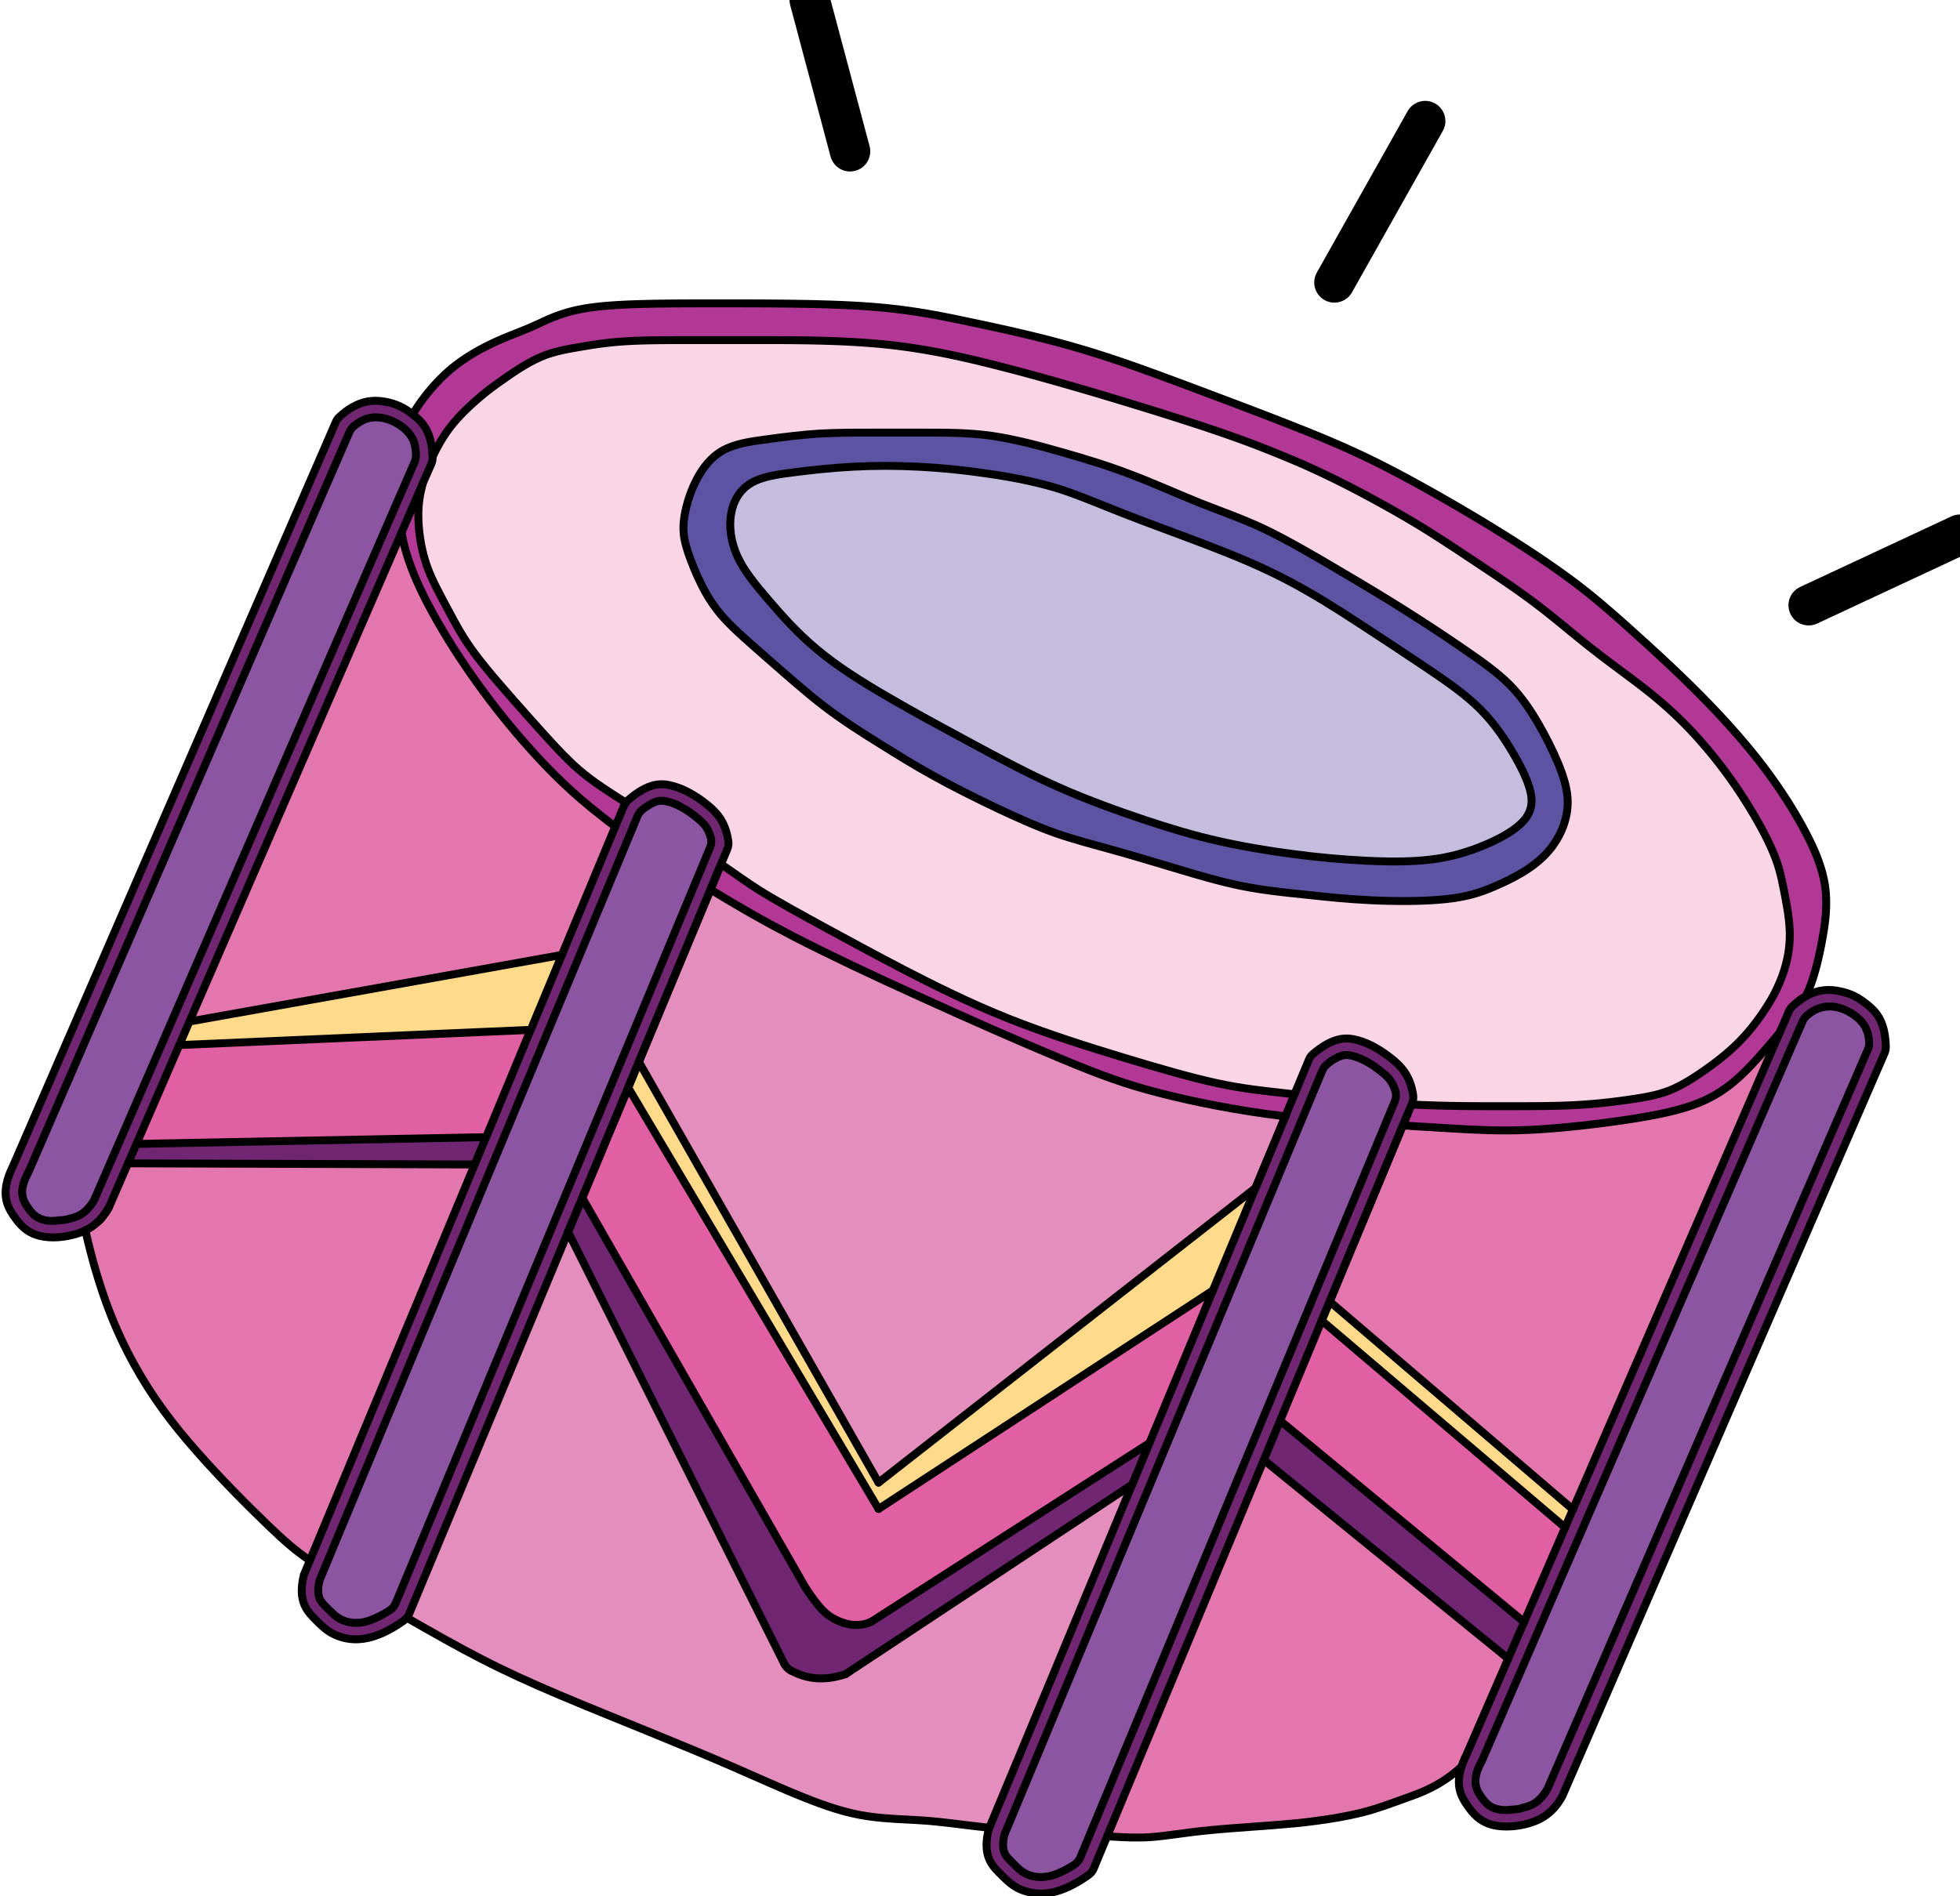 <svg xmlns="http://www.w3.org/2000/svg" width="97.123" height="93.984" viewBox="0.877 1 97.123 93.984"><defs><style/></defs><g id="XMLID_1_" transform="translate(0 15)"><g id="ID0.7661779536865652"><path id="ID0.23629249865189195" fill="#E476AE" d="M127.954 55.637c-4.89 11.28-9.779 22.57-14.67 33.85h-.01l-17.26-14.76c1.729-4.16 3.46-8.33 5.189-12.5h.011c.21.01.399.02.6.04 2.66.149 4.69.31 6.64.31 1.96 0 3.83-.16 5.87-.39 2.03-.24 4.221-.55 5.86-.94 1.639-.39 2.729-.86 3.67-1.49.94-.62 1.72-1.4 2.5-2.26.55-.61 1.1-1.249 1.6-1.86z" transform="translate(-.25 -1.65) scale(.698)"/><path id="ID0.342109439894557" fill="#FFDA8A" d="M96.014 74.728l17.26 14.76c-.18.43-.37.86-.55 1.29l-17.28-14.7.57-1.35z" transform="translate(-.25 -1.65) scale(.698)"/><path id="ID0.7554244268685579" fill="#E15FA3" d="M112.724 90.777c-.97 2.24-1.94 4.47-2.91 6.71l-17.32-14.3c.98-2.37 1.971-4.74 2.95-7.11l17.28 14.7z" transform="translate(-.25 -1.65) scale(.698)"/><path id="ID0.7582635967992246" fill="#C4BDDE" d="M110.334 38.967c.079.94-.391 1.57-1.091 2.12-.71.54-1.649 1.01-2.659 1.4-1.021.39-2.11.71-3.44.86-1.33.16-2.89.16-4.53.08-1.64-.08-3.359-.23-5.16-.47-1.8-.23-3.67-.55-5.39-.94-1.72-.39-3.29-.86-5.16-1.48-1.88-.63-4.069-1.41-6.18-2.35-2.11-.93-4.14-2.03-6.17-3.12-2.03-1.1-4.07-2.19-5.94-3.29-1.88-1.09-3.6-2.18-5-3.36-1.41-1.17-2.51-2.42-3.44-3.51-.94-1.1-1.72-2.04-2.19-3.05-.47-1.02-.63-2.11-.47-3.05.16-.94.62-1.72 1.41-2.19.78-.47 1.87-.62 3.12-.78 1.25-.16 2.66-.31 4.15-.39 1.48-.08 3.04-.08 4.61 0 1.56.08 3.12.23 4.76.47 1.65.23 3.37.55 4.93 1.01 1.561.47 2.971 1.1 4.771 1.8 1.79.71 3.979 1.49 6.01 2.27 2.04.78 3.91 1.56 5.71 2.5 1.8.94 3.521 2.03 5.08 3.05 1.561 1.01 2.97 1.95 4.38 2.89 1.4.94 2.811 1.88 3.9 2.89 1.1 1.02 1.88 2.11 2.58 3.28.709 1.181 1.329 2.431 1.409 3.36z" transform="translate(-.25 -1.65) scale(.698)"/><path id="ID0.10141393216326833" fill="#702671" d="M109.814 97.487c-.38.87-.76 1.73-1.13 2.6l-17.35-14.109c.38-.93.77-1.86 1.159-2.79l17.321 14.299z" transform="translate(-.25 -1.65) scale(.698)"/><path id="ID0.9370642499998212" fill="#8C55A2" d="M106.804 107.377c7.59-17.51 15.18-35.02 22.78-52.54.069-.17.18-.31.319-.43.26-.22.55-.41.87-.51.23-.08.48-.12.73-.12.43 0 .85.12 1.239.31.381.19.73.44 1.011.75.149.17.279.36.359.57.13.28.17.58.2.89.01.2-.02.37-.1.55-7.58 17.5-15.16 35-22.74 52.49-.271.471-.63.9-1.11 1.131-.21.1-.45.159-.67.22-.13.04-.25.07-.38.09-.08.01-.17.01-.25.021-.229.02-.439.05-.66.039-.35-.01-.7-.09-.99-.27-.279-.18-.5-.44-.68-.72-.13-.19-.25-.4-.31-.61-.08-.27-.08-.57-.021-.85.061-.33.21-.65.37-.95 0-.01.01-.021.01-.03.013-.011.013-.02.023-.031z" transform="translate(-.25 -1.65) scale(.698)"/><path id="ID0.44419847102835774" fill="#702671" d="M113.284 89.487c4.891-11.28 9.78-22.57 14.67-33.85.221-.5.44-1 .65-1.5.07-.15.16-.28.28-.39.13-.12.25-.22.37-.32l.33-.24c.079-.05.159-.09.229-.13.92-.53 1.71-.5 2.33-.38.87.16 1.44.48 2.06.99.591.48 1.23 1.13 1.29 2.92.011.18-.02.34-.09.5-7.63 17.59-15.25 35.18-22.88 52.77-.7 1.28-1.64 1.74-2.58 1.979-.939.23-1.88.23-2.58 0-.7-.239-1.17-.699-1.64-1.409-.39-.58-.78-1.33-.36-2.66.09-.26.2-.55.36-.86.99-2.27 1.97-4.55 2.96-6.82.37-.869.75-1.729 1.13-2.6.97-2.24 1.94-4.47 2.91-6.71.18-.43.37-.86.55-1.29h.011zm16.3-34.65c-7.601 17.52-15.19 35.03-22.78 52.54-.01.011-.01.021-.021.03 0 .01-.01.021-.01.03-.16.3-.31.62-.37.95-.06.279-.06.58.021.85.06.21.18.42.31.61.18.279.4.54.68.72.29.18.641.26.99.27.221.011.431-.02.66-.039.08-.011.17-.011.25-.021.13-.02.25-.05.38-.09.22-.061.46-.12.67-.22.48-.23.84-.66 1.11-1.131 7.58-17.489 15.16-34.989 22.74-52.49.08-.18.109-.35.1-.55-.03-.31-.07-.61-.2-.89-.08-.21-.21-.4-.359-.57-.28-.31-.63-.56-1.011-.75-.39-.19-.81-.31-1.239-.31-.25 0-.5.04-.73.12-.32.1-.61.29-.87.51a1.133 1.133 0 0 0-.321.431z" transform="translate(-.25 -1.65) scale(.698)"/><path id="ID0.9918190822936594" fill="#8C55A2" d="M76.884 115.268c-.311.14-.641.25-.98.3-.52.08-1.08.01-1.54-.25-.18-.1-.34-.22-.489-.36-.091-.08-.171-.17-.25-.25-.11-.1-.221-.21-.32-.319-.141-.141-.28-.29-.36-.471-.1-.199-.13-.43-.12-.659 0-.23.04-.46.101-.69 7.51-18.07 15.029-36.14 22.55-54.22.08-.19.189-.34.35-.47.21-.18.44-.34.69-.46.18-.1.37-.17.57-.19.159-.02.319.01.479.04.39.09.76.25 1.1.44.391.22.75.48 1.101.77.17.14.35.29.49.47.189.23.319.51.409.8.091.28.07.52-.039.79l-22.32 53.669c-.101.23-.23.391-.44.521a7.54 7.54 0 0 1-.982.539z" transform="translate(-.25 -1.65) scale(.698)"/><path id="ID0.4146978100761771" fill="#E38EBC" d="M92.674 61.558c.06.01.109.02.18.029-.7 1.69-1.41 3.391-2.11 5.08l-26.76 20.92-17.01-29.87c1.69-4.08 3.39-8.16 5.09-12.24 1.98 1.21 3.72 2.21 5.9 3.34 2.43 1.25 5.4 2.66 8.84 4.22 3.439 1.57 7.34 3.29 10.16 4.46 2.81 1.17 4.529 1.8 6.949 2.42 2.431.63 5.551 1.25 8.761 1.641z" transform="translate(-.25 -1.65) scale(.698)"/><path id="ID0.546784209087491" fill="#E476AE" d="M83.344 112.758c-.94.069-1.79.029-3.13-.051 3.699-8.909 7.41-17.819 11.12-26.729l17.35 14.109c-.99 2.271-1.97 4.551-2.96 6.82-.16.311-.271.601-.36.86-1.52 1.39-2.92 1.859-4.02 2.25-1.09.39-1.87.7-3.05 1-1.17.29-2.73.56-4.69.76-1.95.19-4.29.31-6.09.49-1.8.171-3.05.411-4.17.491z" transform="translate(-.25 -1.65) scale(.698)"/><path id="ID0.1347317905165255" fill="#E38EBC" d="M81.984 87.728c-3.38 8.12-6.75 16.25-10.14 24.37-1.71-.181-2.92-.37-4.21-.48-1.46-.12-3.02-.12-4.51-.35-1.48-.23-2.89-.7-4.45-1.33-1.57-.62-3.28-1.41-5.08-2.19-1.8-.779-3.68-1.56-5.79-2.42-2.11-.859-4.45-1.8-6.48-2.66-2.03-.859-3.75-1.64-5.5-2.54-1.68-.859-3.38-1.829-5.33-2.939.07-.08.13-.17.17-.28l11.28-27.12 15.34 30.65c.11.22.26.38.48.5v-.01c1.3.72 2.59.689 3.88.26l20.34-13.461z" transform="translate(-.25 -1.65) scale(.698)"/><path id="ID0.4342013639397919" fill="#702671" d="M72.824 113.258c-.01.229.021.46.12.659.08.181.22.33.36.471.1.109.21.22.32.319.079.08.159.17.25.25.149.141.31.261.489.36.46.26 1.021.33 1.54.25.34-.05.67-.16.98-.3.34-.15.67-.34.979-.54.21-.13.34-.29.44-.521 7.439-17.89 14.88-35.779 22.32-53.669.109-.27.13-.51.039-.79-.09-.29-.22-.57-.409-.8-.141-.18-.32-.33-.49-.47a7.51 7.51 0 0 0-1.101-.77 4.22 4.22 0 0 0-1.1-.44c-.16-.03-.32-.06-.479-.04-.2.02-.391.09-.57.19-.25.12-.48.28-.69.46-.16.13-.27.28-.35.47-7.521 18.081-15.04 36.15-22.55 54.22-.058.231-.098.46-.098.691zm6.04 2.21c-2.02 1.43-3.35 1.42-4.25 1.189-.939-.229-1.399-.7-1.989-1.29-.591-.58-1.29-1.29-.82-3.16a.48.48 0 0 0 .04-.109c3.39-8.12 6.76-16.25 10.14-24.37.41-.98.82-1.97 1.23-2.95l4.5-10.83c1.01-2.43 2.02-4.85 3.029-7.28l2.12-5.08c.21-.529.431-1.049.65-1.58.34-.82.68-1.63 1.02-2.45.07-.18.181-.32.33-.44 1.42-1.18 2.311-1.17 3.12-.95.86.23 1.641.7 2.391 1.29.68.54 1.34 1.19 1.56 2.59.03.23.01.42-.08.63-.01.02-.02.04-.02.06-.101.24-.21.49-.311.73-.11.25-.21.5-.32.76l-5.76 13.85c-.979 2.37-1.97 4.74-2.95 7.11-.39.93-.779 1.86-1.159 2.79-3.71 8.91-7.421 17.82-11.12 26.729-.32.75-.63 1.5-.94 2.25-.091.221-.211.37-.411.511z" transform="translate(-.25 -1.65) scale(.698)"/><path id="ID0.9240584159269929" fill="#FFDA8A" d="M63.984 89.457l-17.77-29.91c.25-.61.5-1.22.76-1.83l17.01 29.87 26.76-20.92c-1.01 2.431-2.02 4.851-3.029 7.28l-23.731 15.51z" transform="translate(-.25 -1.65) scale(.698)"/><path id="ID0.2997779962606728" fill="#E15FA3" d="M60.934 97.317c-.7-.35-1.17-.82-2.11-2.23l-15.87-27.72v-.01c1.09-2.61 2.17-5.21 3.26-7.81l17.77 29.91 23.73-15.51-4.5 10.83-19.7 12.66c-.93.47-1.87.23-2.58-.12z" transform="translate(-.25 -1.65) scale(.698)"/><path id="ID0.7843342144042253" fill="#B13894" d="M60.234 48.197c1.72.93 3.44 1.87 5.55 2.97 2.11 1.09 4.61 2.34 7.35 3.44 2.729 1.09 5.7 2.03 8.279 2.81 2.58.78 4.771 1.41 6.57 1.8 1.799.39 3.2.54 5.391.78.05 0 .09.01.14.01-.22.53-.44 1.05-.65 1.58h-.01c-.07-.01-.12-.02-.18-.029-3.21-.39-6.33-1.01-8.761-1.64-2.42-.62-4.14-1.25-6.949-2.42-2.82-1.17-6.721-2.89-10.16-4.46-3.44-1.56-6.41-2.97-8.84-4.22a91.133 91.133 0 0 1-5.9-3.34c.21-.52.43-1.05.64-1.58.04-.08.07-.15.1-.23 1.06.73 1.76 1.25 2.74 1.87 1.25.779 2.97 1.719 4.69 2.659z" transform="translate(-.25 -1.65) scale(.698)"/><path id="ID0.6848980495706201" fill="#5D53A3" d="M71.564 15.917a50.4 50.4 0 0 0-4.76-.47c-1.57-.08-3.13-.08-4.61 0-1.49.08-2.9.23-4.15.39-1.25.16-2.34.31-3.12.78-.79.47-1.25 1.25-1.41 2.19-.16.94 0 2.03.47 3.05.47 1.01 1.25 1.95 2.19 3.05.93 1.09 2.03 2.34 3.44 3.51 1.4 1.18 3.12 2.27 5 3.36 1.87 1.1 3.91 2.19 5.94 3.29 2.03 1.09 4.06 2.19 6.17 3.12 2.11.94 4.3 1.72 6.18 2.35 1.87.62 3.44 1.09 5.16 1.48 1.72.39 3.59.71 5.39.94 1.801.24 3.521.39 5.16.47 1.641.08 3.2.08 4.53-.08 1.33-.15 2.42-.47 3.44-.86 1.01-.39 1.949-.86 2.659-1.4.7-.55 1.17-1.18 1.091-2.12-.08-.93-.7-2.18-1.41-3.36-.7-1.17-1.48-2.26-2.58-3.28-1.09-1.01-2.5-1.95-3.9-2.89-1.41-.94-2.819-1.88-4.38-2.89-1.56-1.02-3.28-2.11-5.08-3.05-1.8-.94-3.67-1.72-5.71-2.5-2.03-.78-4.22-1.56-6.01-2.27-1.8-.7-3.21-1.33-4.771-1.8-1.559-.46-3.279-.78-4.929-1.01zm-8.05-2.89h3.91c1.41 0 2.97 0 4.61.23 1.641.24 3.36.7 5.011 1.17 1.64.47 3.199.94 4.84 1.57 1.64.62 3.359 1.4 4.93 2.03 1.561.62 2.97 1.09 4.61 1.87 1.64.79 3.51 1.88 5.229 2.9a160.71 160.71 0 0 1 4.771 2.89c1.489.94 2.89 1.87 4.14 2.73 1.25.86 2.35 1.64 3.21 2.5.86.86 1.48 1.8 2.03 2.74.55.94 1.02 1.88 1.41 2.81.39.94.699 1.88.699 2.82s-.31 1.87-.779 2.65c-.471.79-1.101 1.41-1.88 1.96-.78.55-1.721 1.01-2.66 1.41-.931.39-1.87.7-3.36.85-1.479.16-3.51.16-5.229.08-1.721-.08-3.13-.23-4.61-.39-1.49-.15-3.05-.31-4.61-.62-1.569-.32-3.13-.78-4.689-1.25-1.57-.47-3.13-.94-4.54-1.33-1.4-.39-2.65-.71-3.98-1.17-1.33-.47-2.739-1.1-4.22-1.8a84.62 84.62 0 0 1-4.46-2.27c-1.41-.78-2.66-1.56-3.91-2.34-1.25-.78-2.5-1.57-3.83-2.58-1.33-1.02-2.73-2.27-3.98-3.36-1.25-1.1-2.35-2.04-3.13-2.89-.78-.86-1.25-1.65-1.64-2.43-.39-.78-.7-1.56-.94-2.26-.23-.71-.39-1.33-.31-2.19.08-.86.39-1.96.86-2.89.47-.94 1.09-1.72 1.95-2.19.86-.47 1.96-.63 3.13-.78 1.17-.16 2.42-.32 3.67-.4 1.247-.07 2.497-.07 3.747-.07z" transform="translate(-.25 -1.65) scale(.698)"/><path id="ID0.14025297574698925" fill="#8C55A2" d="M47.894 39.357c.18-.09.38-.17.58-.19.15-.01.32.01.47.05.4.08.76.24 1.11.44.39.21.75.48 1.09.76.18.15.35.3.5.48.19.24.32.52.41.82.09.28.07.52-.04.79-7.43 17.87-14.87 35.75-22.3 53.62-.1.23-.23.4-.44.53-.32.21-.66.4-1 .55-.32.141-.65.261-.99.311-.52.08-1.07 0-1.53-.25a2.63 2.63 0 0 1-.5-.37 5.78 5.78 0 0 0-.25-.24c-.1-.109-.21-.21-.32-.32a1.9 1.9 0 0 1-.36-.479c-.09-.2-.12-.43-.12-.66a4 4 0 0 1 .1-.68c7.52-18.09 15.05-36.17 22.57-54.26.08-.19.2-.34.37-.48.2-.152.42-.301.65-.422z" transform="translate(-.25 -1.65) scale(.698)"/><path id="ID0.5275612608529627" fill="#F9D5E6" d="M59.764 13.097c-1.25.08-2.5.24-3.67.4-1.17.15-2.27.31-3.13.78-.86.47-1.48 1.25-1.95 2.19-.47.93-.78 2.03-.86 2.89-.08.86.08 1.48.31 2.19.24.7.55 1.48.94 2.26.39.78.86 1.57 1.64 2.43.78.85 1.88 1.79 3.13 2.89 1.25 1.09 2.65 2.34 3.98 3.36 1.33 1.01 2.58 1.8 3.83 2.58s2.5 1.56 3.91 2.34c1.41.78 2.97 1.56 4.46 2.27 1.48.7 2.89 1.33 4.22 1.8 1.33.46 2.58.78 3.98 1.17 1.41.39 2.97.86 4.54 1.33 1.56.47 3.12.93 4.689 1.25 1.561.31 3.12.47 4.61.62 1.48.16 2.89.31 4.61.39 1.72.08 3.75.08 5.229-.08 1.49-.15 2.43-.46 3.36-.85.939-.4 1.88-.86 2.66-1.41.779-.55 1.409-1.17 1.88-1.96.47-.78.779-1.71.779-2.65s-.31-1.88-.699-2.82c-.391-.93-.86-1.87-1.41-2.81-.55-.94-1.17-1.88-2.03-2.74-.86-.86-1.96-1.64-3.21-2.5-1.25-.86-2.65-1.79-4.14-2.73-1.48-.94-3.05-1.88-4.771-2.89-1.72-1.02-3.59-2.11-5.229-2.9-1.641-.78-3.05-1.25-4.61-1.87-1.57-.63-3.29-1.41-4.93-2.03-1.641-.63-3.2-1.1-4.84-1.57-1.65-.47-3.37-.93-5.011-1.17-1.64-.23-3.2-.23-4.61-.23h-3.91c-1.25 0-2.497 0-3.747.07zm-13.53 26c-.15.12-.25.26-.33.44.04-.08.08-.16.13-.24-.01 0-.01-.01-.02-.01-1.72-1.1-2.66-1.72-3.68-2.66-1.01-.94-2.11-2.19-3.36-3.59-1.25-1.41-2.65-2.98-3.59-4.23-.94-1.25-1.41-2.18-1.96-3.2-.54-1.02-1.17-2.11-1.56-3.28-.39-1.18-.55-2.43-.55-3.44 0-.83.11-1.5.31-2.24 0-.01.01-.02.01-.03.2-.46.4-.91.6-1.37.07-.16.1-.31.09-.49v-.01c.25-.54.54-1.07.87-1.57.62-.94 1.41-1.72 2.11-2.34.7-.63 1.33-1.1 2.11-1.64.78-.55 1.72-1.18 2.66-1.57.93-.39 1.87-.54 2.81-.7.94-.16 1.88-.31 3.21-.39 1.32-.08 3.04-.08 4.61-.08h4.69c1.71 0 3.75 0 5.7.08 1.96.08 3.83.23 5.78.55 1.96.31 3.99.78 6.1 1.33 2.11.54 4.3 1.17 6.41 1.79 2.109.63 4.14 1.25 5.859 1.8 1.721.55 3.131 1.02 4.61 1.56 1.49.55 3.05 1.18 4.46 1.8 1.4.63 2.66 1.25 3.98 1.95 1.33.71 2.739 1.49 4.149 2.35 1.4.86 2.811 1.8 4.22 2.74 1.4.93 2.811 1.87 4.141 2.89 1.33 1.01 2.58 2.11 3.99 3.2 1.399 1.1 2.97 2.19 4.29 3.28 1.329 1.1 2.43 2.19 3.439 3.36a33.694 33.694 0 0 1 2.82 3.76c.859 1.33 1.64 2.73 2.109 3.83.471 1.09.62 1.87.78 2.65.15.78.311 1.57.391 2.35.079.78.079 1.56-.08 2.42-.16.86-.471 1.8-1.011 2.82-.55 1.01-1.33 2.11-2.12 2.97-.779.85-1.56 1.48-2.42 2.11-.859.62-1.8 1.25-2.729 1.64-.94.39-1.88.54-2.97.7-1.101.16-2.351.31-3.83.39-1.49.08-3.21.08-5.24.08-1.87 0-4 0-6.39-.12 0-.02.01-.04.02-.06.09-.21.11-.4.08-.63-.22-1.4-.88-2.05-1.56-2.59-.75-.59-1.53-1.06-2.391-1.29-.81-.22-1.7-.23-3.12.95-.149.12-.26.26-.33.44-.34.82-.68 1.63-1.02 2.45-.05 0-.09-.01-.14-.01-2.19-.24-3.591-.39-5.391-.78-1.8-.39-3.99-1.02-6.57-1.8-2.579-.78-5.55-1.72-8.279-2.81-2.74-1.1-5.24-2.35-7.35-3.44-2.11-1.1-3.83-2.04-5.55-2.97-1.72-.94-3.44-1.88-4.69-2.66-.98-.62-1.68-1.14-2.74-1.87.14-.34.29-.69.43-1.03.09-.21.12-.4.08-.63-.21-1.41-.87-2.06-1.56-2.61-.74-.58-1.52-1.05-2.38-1.28-.817-.23-1.707-.24-3.137.98z" transform="translate(-.25 -1.65) scale(.698)"/><path id="ID0.9840910318307579" fill="#702671" d="M81.984 87.728l-20.34 13.46c-1.29.43-2.58.46-3.88-.26v.01c-.22-.12-.37-.28-.48-.5l-15.34-30.65c.28-.67.55-1.33.83-1.989.06-.141.12-.29.18-.431l15.87 27.72c.94 1.41 1.41 1.881 2.11 2.23.71.35 1.65.59 2.58.12l19.7-12.66c-.41.98-.82 1.969-1.23 2.95z" transform="translate(-.25 -1.65) scale(.698)"/><path id="ID0.3007387346588075" fill="#E15FA3" d="M39.284 55.438c-1.05 2.54-2.11 5.08-3.16 7.62h-.01l-24.81.479c1.01-2.34 2.03-4.68 3.04-7.02l24.94-1.079z" transform="translate(-.25 -1.65) scale(.698)"/><path id="ID0.8249464160762727" fill="#B13894" d="M79.384 10.208c-2.11-.62-4.3-1.25-6.41-1.79-2.11-.55-4.14-1.02-6.1-1.33-1.95-.32-3.82-.47-5.78-.55-1.95-.08-3.99-.08-5.7-.08h-4.69c-1.57 0-3.29 0-4.61.08-1.33.08-2.27.23-3.21.39s-1.88.31-2.81.7c-.94.39-1.88 1.02-2.66 1.57-.78.54-1.41 1.01-2.11 1.64-.7.62-1.49 1.4-2.11 2.34-.33.5-.62 1.03-.87 1.57-.06-1.79-.7-2.44-1.29-2.92-.04-.03-.07-.06-.11-.09.13-.24.29-.49.47-.75.55-.78 1.33-1.72 2.27-2.5s2.03-1.4 3.05-1.87c1.01-.47 1.95-.78 2.91-1.22.96-.43 1.95-.99 4.05-1.27 2.09-.28 5.31-.28 8.86-.28s7.45 0 10.43.2c2.98.2 5.05.6 7.49 1.12 2.44.51 5.261 1.13 7.91 1.92 2.66.78 5.16 1.72 7.66 2.65 2.5.94 5.01 1.88 7.19 2.74 2.189.86 4.069 1.64 6.26 2.73 2.189 1.1 4.689 2.51 7.03 3.91 2.35 1.41 4.529 2.82 6.25 4.07 1.72 1.25 2.97 2.34 4.46 3.67 1.479 1.33 3.199 2.89 4.84 4.53 1.649 1.65 3.21 3.36 4.54 5.08 1.33 1.72 2.42 3.44 3.2 4.93.779 1.48 1.25 2.73 1.409 3.98.15 1.25 0 2.5-.239 3.75-.23 1.26-.54 2.51-.931 3.44-.069.17-.149.33-.22.49-.07.04-.15.08-.229.13-.11.07-.221.15-.33.24-.12.1-.24.2-.37.32-.12.11-.21.24-.28.39-.21.5-.43 1-.65 1.5-.5.61-1.05 1.25-1.6 1.86-.78.86-1.56 1.64-2.5 2.26-.94.63-2.03 1.1-3.67 1.49-1.64.39-3.83.7-5.86.94-2.04.229-3.91.39-5.87.39-1.949 0-3.979-.16-6.64-.31-.2-.021-.39-.03-.6-.04.1-.25.21-.51.31-.76.101-.24.21-.49.311-.73 2.39.12 4.52.12 6.39.12 2.03 0 3.75 0 5.24-.08 1.479-.08 2.729-.23 3.83-.39 1.09-.16 2.029-.31 2.97-.7.93-.39 1.87-1.02 2.729-1.64.86-.63 1.641-1.26 2.42-2.11.79-.86 1.57-1.96 2.12-2.97.54-1.02.851-1.96 1.011-2.82.159-.86.159-1.64.08-2.42-.08-.78-.24-1.57-.391-2.35-.16-.78-.31-1.56-.78-2.65-.47-1.1-1.25-2.5-2.109-3.83-.86-1.33-1.8-2.58-2.82-3.76a28.254 28.254 0 0 0-3.439-3.36c-1.32-1.09-2.891-2.18-4.29-3.28-1.41-1.09-2.66-2.19-3.99-3.2-1.33-1.02-2.74-1.96-4.141-2.89-1.409-.94-2.819-1.88-4.22-2.74a83.176 83.176 0 0 0-4.149-2.35c-1.32-.7-2.58-1.32-3.98-1.95-1.41-.62-2.97-1.25-4.46-1.8-1.479-.54-2.89-1.01-4.61-1.56a325.902 325.902 0 0 0-5.862-1.8z" transform="translate(-.25 -1.65) scale(.698)"/><path id="ID0.7587848384864628" fill="#B13894" d="M45.904 39.538c-.2.49-.4.98-.61 1.46-.32-.23-.63-.46-.92-.7-2.12-1.64-3.68-3.2-5.08-4.76a54.043 54.043 0 0 1-3.83-4.77 48.864 48.864 0 0 1-3.13-4.93c-.86-1.56-1.49-2.97-1.88-4.29-.14-.48-.25-.96-.33-1.43.5-1.15 1-2.31 1.5-3.47-.2.74-.31 1.41-.31 2.24 0 1.01.16 2.26.55 3.44.39 1.17 1.02 2.26 1.56 3.28.55 1.02 1.02 1.95 1.96 3.2.94 1.25 2.34 2.82 3.59 4.23 1.25 1.4 2.35 2.65 3.36 3.59 1.02.94 1.96 1.56 3.68 2.66.01 0 .01.01.02.01-.05.079-.09.16-.13.24z" transform="translate(-.25 -1.65) scale(.698)"/><path id="ID0.6671953769400716" fill="#E476AE" d="M15.064 54.847c5.02-11.58 10.04-23.16 15.06-34.73.08.47.19.95.33 1.43.39 1.32 1.02 2.73 1.88 4.29.86 1.57 1.95 3.29 3.13 4.93 1.17 1.64 2.42 3.2 3.83 4.77 1.4 1.56 2.96 3.12 5.08 4.76.29.24.6.47.92.7-1.26 3.04-2.53 6.08-3.79 9.12l-26.44 4.73z" transform="translate(-.25 -1.65) scale(.698)"/><path id="ID0.20412959484383464" fill="#702671" d="M24.014 97.317c-.59-.59-1.29-1.29-.83-3.17.14-.34.29-.69.43-1.03 3.9-9.37 7.8-18.75 11.7-28.12.27-.649.54-1.29.8-1.939h.01c1.05-2.54 2.11-5.08 3.16-7.62h.01c.74-1.77 1.47-3.55 2.21-5.32 1.26-3.04 2.53-6.08 3.79-9.12.21-.48.41-.97.61-1.46.08-.18.18-.32.33-.44 1.43-1.22 2.32-1.21 3.14-.98.86.23 1.64.7 2.38 1.28.69.55 1.35 1.2 1.56 2.61.04.23.01.42-.08.63-.14.34-.29.69-.43 1.03-.03.08-.06.15-.1.23-1.91 4.6-3.82 9.2-5.74 13.8v.01c-.25.61-.5 1.22-.76 1.83-1.08 2.61-2.17 5.209-3.25 7.82v.01c-.06.141-.12.29-.18.431-.28.659-.55 1.319-.83 1.979v.01l-11.28 27.12c-.04.11-.1.2-.17.28-.07.08-.15.149-.24.22-2.03 1.43-3.35 1.42-4.25 1.2-.94-.241-1.41-.701-1.99-1.291zm24.46-58.15c-.2.02-.4.1-.58.19-.23.12-.45.27-.65.42-.17.14-.29.29-.37.48-7.52 18.09-15.05 36.17-22.57 54.26-.05.229-.09.45-.1.68 0 .23.03.46.12.66.09.18.22.34.36.479.11.11.22.211.32.32.09.08.17.16.25.24.15.14.32.27.5.37.46.25 1.01.33 1.53.25.34-.05.67-.17.99-.311.34-.149.68-.34 1-.55.21-.13.34-.3.44-.53 7.43-17.869 14.87-35.75 22.3-53.62.11-.27.13-.51.04-.79-.09-.3-.22-.58-.41-.82-.15-.18-.32-.33-.5-.48-.34-.28-.7-.55-1.09-.76-.35-.2-.71-.36-1.11-.44a1.567 1.567 0 0 0-.47-.048z" transform="translate(-.25 -1.65) scale(.698)"/><path id="ID0.43590239714831114" fill="#FFDA8A" d="M15.064 54.847l26.44-4.73c-.74 1.77-1.47 3.55-2.21 5.32h-.01l-24.94 1.08c.24-.559.48-1.11.72-1.67z" transform="translate(-.25 -1.65) scale(.698)"/><path id="ID0.6520209237933159" fill="#702671" d="M35.314 64.997l-24.61-.08.6-1.38 24.81-.479c-.26.649-.53 1.29-.8 1.939z" transform="translate(-.25 -1.65) scale(.698)"/><path id="ID0.5201572356745601" fill="#E476AE" d="M7.674 69.678c.31-.15.62-.351.9-.62.07-.061.14-.13.21-.21v-.011c.1-.109.2-.229.29-.359.01-.01.01-.021.02-.03.09-.13.18-.27.26-.42.45-1.04.9-2.07 1.35-3.11l24.61.08c-3.9 9.37-7.8 18.75-11.7 28.12-1.08-.74-1.79-1.37-2.94-2.47-1.39-1.34-3.43-3.37-5.14-5.33-1.72-1.95-3.13-3.83-4.42-6.17-1.29-2.35-2.46-5.161-3.44-9.47z" transform="translate(-.25 -1.65) scale(.698)"/><path id="ID0.055118368938565254" fill="#8C55A2" d="M27.604 12.058c.23-.08.48-.12.73-.11.43 0 .85.12 1.24.31.38.18.73.43 1.01.75.15.17.28.36.37.56.13.31.17.65.19 1 .01.18-.02.35-.09.53-7.59 17.47-15.17 34.94-22.75 52.411-.27.46-.63.899-1.11 1.119-.21.11-.44.171-.67.23-.13.03-.25.06-.38.08-.08.01-.17.02-.25.02-.22.021-.44.051-.66.051-.35-.011-.7-.101-.99-.28-.28-.17-.5-.44-.68-.72-.13-.19-.24-.391-.31-.61a1.705 1.705 0 0 1-.02-.84c.07-.34.22-.65.37-.96 0-.011.01-.011.01-.021.01-.01.01-.02.02-.029 7.59-17.521 15.18-35.03 22.78-52.541.07-.18.18-.31.32-.44.27-.211.55-.401.87-.51z" transform="translate(-.25 -1.65) scale(.698)"/><path id="ID0.6495431093499064" fill="#702671" d="M28.334 11.947c-.25-.01-.5.03-.73.11-.32.11-.6.3-.87.51-.14.13-.25.26-.32.44-7.6 17.51-15.19 35.02-22.78 52.541-.01.01-.01.02-.02.029 0 .01-.01.01-.01.021-.15.31-.3.62-.37.96-.06.279-.06.569.02.84.07.22.18.42.31.61.18.279.4.55.68.72.29.18.64.27.99.28.22 0 .44-.03.66-.051.08 0 .17-.01.25-.02.13-.021.25-.05.38-.08.23-.06.46-.12.67-.23.48-.22.84-.659 1.11-1.119 7.58-17.47 15.16-34.94 22.75-52.411.07-.18.1-.35.09-.53-.02-.35-.06-.69-.19-1-.09-.2-.22-.39-.37-.56-.28-.32-.63-.57-1.01-.75-.39-.19-.81-.31-1.24-.31zm-2.62-.04c1.33-1.23 2.44-1.22 3.27-1.07.81.15 1.36.45 1.94.9.04.03.07.06.11.09.59.48 1.23 1.13 1.29 2.92v.01c.01.18-.02.33-.09.49-.2.46-.4.91-.6 1.37 0 .01-.01.02-.01.03-.5 1.16-1 2.32-1.5 3.47-5.02 11.57-10.04 23.15-15.06 34.73-.24.56-.48 1.11-.72 1.67-1.01 2.34-2.03 4.68-3.04 7.02l-.6 1.38c-.45 1.04-.9 2.07-1.35 3.11-.08.15-.17.29-.26.42-.01.01-.01.021-.02.03-.09.13-.19.25-.29.359v.011l-.21.21c-.28.27-.59.47-.9.62-.29.149-.6.25-.9.319-.94.24-1.87.24-2.58 0-.7-.229-1.17-.699-1.64-1.399-.47-.71-.94-1.641 0-3.521 7.63-17.59 15.26-35.18 22.89-52.78.06-.149.15-.278.27-.389z" transform="translate(-.25 -1.65) scale(.698)"/></g><g id="ID0.7912774267606437" fill="none" stroke="#000" stroke-width=".562" stroke-linecap="round" stroke-linejoin="round"><path id="ID0.12406964274123311" d="M30.494 97.188c1.95 1.11 3.65 2.08 5.33 2.939 1.75.9 3.47 1.681 5.5 2.54 2.03.86 4.37 1.801 6.48 2.66 2.11.86 3.99 1.641 5.79 2.42 1.8.78 3.51 1.57 5.08 2.19 1.56.63 2.97 1.1 4.45 1.33 1.49.229 3.05.229 4.51.35 1.29.11 2.5.3 4.21.48" transform="translate(-.25 -1.65) scale(.698)"/><path id="ID0.6217712168581784" d="M7.674 69.678c.98 4.31 2.15 7.12 3.44 9.47 1.29 2.34 2.7 4.22 4.42 6.17 1.71 1.96 3.75 3.99 5.14 5.33 1.15 1.1 1.86 1.729 2.94 2.47" transform="translate(-.25 -1.65) scale(.698)"/><path id="ID0.22356753842905164" d="M80.214 112.707c1.34.08 2.189.12 3.13.051 1.12-.08 2.37-.32 4.17-.49 1.8-.181 4.14-.3 6.09-.49 1.96-.2 3.521-.47 4.69-.76 1.18-.3 1.96-.61 3.05-1 1.1-.391 2.5-.86 4.02-2.25" transform="translate(-.25 -1.65) scale(.698)"/><path id="ID0.42050289548933506" d="M90.744 66.667l2.12-5.08" transform="translate(-.25 -1.65) scale(.698)"/><path id="ID0.5933692492544651" d="M101.204 62.228l-5.76 13.849" transform="translate(-.25 -1.65) scale(.698)"/><path id="ID0.6996709341183305" d="M42.774 67.798c-.28.659-.55 1.319-.83 1.989" transform="translate(-.25 -1.65) scale(.698)"/><path id="ID0.9605428506620228" d="M52.064 45.478c-1.7 4.08-3.4 8.16-5.09 12.24-.26.61-.51 1.22-.76 1.83-1.09 2.6-2.17 5.2-3.26 7.81" transform="translate(-.25 -1.65) scale(.698)"/><path id="ID0.9908609101548791" d="M8.784 68.848c-.07.08-.14.149-.21.21" transform="translate(-.25 -1.65) scale(.698)"/><path id="ID0.8797978353686631" d="M9.074 68.478c-.09.13-.19.25-.29.359" transform="translate(-.25 -1.65) scale(.698)"/><path id="ID0.7484405282884836" d="M9.354 68.027c-.08.15-.17.29-.26.42" transform="translate(-.25 -1.65) scale(.698)"/><path id="ID0.07699186261743307" d="M101.204 62.228c-1.729 4.17-3.46 8.34-5.189 12.5l-.57 1.35c-.979 2.37-1.97 4.74-2.95 7.11-.39.93-.779 1.86-1.159 2.79-3.71 8.91-7.421 17.82-11.12 26.729-.32.75-.63 1.5-.94 2.25-.09.221-.21.37-.41.511-2.02 1.43-3.35 1.42-4.25 1.189-.939-.229-1.399-.7-1.989-1.29-.591-.58-1.29-1.29-.82-3.16a.48.48 0 0 0 .04-.109c3.39-8.12 6.76-16.25 10.14-24.37.41-.98.82-1.97 1.23-2.95l4.5-10.83c1.01-2.43 2.02-4.85 3.029-7.28.7-1.689 1.41-3.39 2.11-5.08" transform="translate(-.25 -1.65) scale(.698)"/><path id="ID0.3883995972573757" d="M101.524 61.468c-.1.25-.21.51-.31.76" transform="translate(-.25 -1.65) scale(.698)"/><path id="ID0.4535756427794695" d="M93.514 60.007c.34-.82.68-1.63 1.02-2.45.07-.18.181-.32.33-.44 1.42-1.18 2.311-1.17 3.12-.95.86.23 1.641.7 2.391 1.29.68.54 1.34 1.19 1.56 2.59.03.23.01.42-.08.63-.01.02-.02.04-.02.06" transform="translate(-.25 -1.65) scale(.698)"/><path id="ID0.19476258242502809" d="M42.954 67.367c-.06.141-.12.29-.18.431-.28.659-.55 1.319-.83 1.979" transform="translate(-.25 -1.65) scale(.698)"/><path id="ID0.7436211626045406" d="M46.964 57.708c-.25.61-.5 1.22-.76 1.83-1.08 2.61-2.17 5.209-3.25 7.82" transform="translate(-.25 -1.65) scale(.698)"/><path id="ID0.4863295494578779" d="M52.704 43.897c-1.91 4.6-3.82 9.2-5.74 13.8" transform="translate(-.25 -1.65) scale(.698)"/><path id="ID0.10063004121184349" d="M45.904 39.538c.08-.18.18-.32.33-.44 1.43-1.22 2.32-1.21 3.14-.98.86.23 1.64.7 2.38 1.28.69.55 1.35 1.2 1.56 2.61.04.23.01.42-.08.63-.14.34-.29.69-.43 1.03" transform="translate(-.25 -1.65) scale(.698)"/><path id="ID0.19778063520789146" d="M39.294 55.438c.74-1.77 1.47-3.55 2.21-5.32 1.26-3.04 2.53-6.08 3.79-9.12" transform="translate(-.25 -1.65) scale(.698)"/><path id="ID0.69986138259992" d="M36.124 63.058c1.05-2.54 2.11-5.08 3.16-7.62" transform="translate(-.25 -1.65) scale(.698)"/><path id="ID0.9645478404127061" d="M41.944 69.787l-11.28 27.12c-.04.11-.1.2-.17.28-.07.08-.15.149-.24.22-2.03 1.43-3.35 1.42-4.25 1.2-.94-.24-1.41-.7-1.99-1.29-.59-.59-1.29-1.29-.83-3.17.14-.34.29-.69.43-1.03 3.9-9.37 7.8-18.75 11.7-28.12.27-.649.54-1.29.8-1.939" transform="translate(-.25 -1.65) scale(.698)"/><path id="ID0.5569368982687593" d="M113.284 89.487c4.891-11.28 9.78-22.57 14.67-33.85" transform="translate(-.25 -1.65) scale(.698)"/><path id="ID0.6584503552876413" d="M129.814 53.058c.92-.53 1.71-.5 2.33-.38.87.16 1.44.48 2.06.99.591.48 1.23 1.13 1.29 2.92.011.18-.02.34-.09.5-7.63 17.59-15.25 35.18-22.88 52.77-.7 1.28-1.64 1.74-2.58 1.979-.939.23-1.88.23-2.58 0-.7-.239-1.17-.699-1.64-1.409-.39-.58-.78-1.33-.36-2.66.09-.26.2-.55.36-.86.99-2.27 1.97-4.55 2.96-6.82.37-.869.75-1.729 1.13-2.6.97-2.24 1.94-4.47 2.91-6.71.18-.43.37-.86.55-1.29" transform="translate(-.25 -1.65) scale(.698)"/><path id="ID0.8061403124593198" d="M129.254 53.427l.33-.24" transform="translate(-.25 -1.65) scale(.698)"/><path id="ID0.1798209398984909" d="M30.124 20.117c-5.02 11.57-10.04 23.15-15.06 34.73-.24.56-.48 1.11-.72 1.67-1.01 2.34-2.03 4.68-3.04 7.02l-.6 1.38c-.45 1.04-.9 2.07-1.35 3.11-.08.15-.17.29-.26.42-.01.01-.01.021-.02.03-.09.13-.19.25-.29.359v.011l-.21.21c-.28.27-.59.47-.9.62-.29.149-.6.25-.9.319-.94.24-1.87.24-2.58 0-.7-.229-1.17-.699-1.64-1.399-.47-.71-.94-1.641 0-3.521 7.63-17.59 15.26-35.18 22.89-52.78.06-.15.15-.28.27-.39 1.33-1.23 2.44-1.22 3.27-1.07.81.15 1.36.45 1.94.9" transform="translate(-.25 -1.65) scale(.698)"/><path id="ID0.5490856054238975" d="M92.864 61.587c.21-.529.431-1.049.65-1.58-.05 0-.09-.01-.14-.01-2.19-.24-3.591-.39-5.391-.78-1.8-.39-3.99-1.02-6.57-1.8-2.579-.78-5.55-1.72-8.279-2.81-2.74-1.1-5.24-2.35-7.35-3.44-2.11-1.1-3.83-2.04-5.55-2.97-1.72-.94-3.44-1.88-4.69-2.66-.98-.62-1.68-1.14-2.74-1.87-.03.08-.06.15-.1.23-.21.53-.43 1.06-.64 1.58 1.98 1.21 3.72 2.21 5.9 3.34 2.43 1.25 5.4 2.66 8.84 4.22 3.439 1.57 7.34 3.29 10.16 4.46 2.81 1.17 4.529 1.8 6.949 2.42 2.431.63 5.551 1.25 8.761 1.64.06.01.109.02.18.029h.01v.001z" transform="translate(-.25 -1.65) scale(.698)"/><path id="ID0.538123834412545" d="M31.624 16.647c-.5 1.16-1 2.32-1.5 3.47.08.47.19.95.33 1.43.39 1.32 1.02 2.73 1.88 4.29.86 1.57 1.95 3.29 3.13 4.93 1.17 1.64 2.42 3.2 3.83 4.77 1.4 1.56 2.96 3.12 5.08 4.76.29.24.6.47.92.7.21-.48.41-.97.61-1.46.04-.08.08-.16.13-.24-.01 0-.01-.01-.02-.01-1.72-1.1-2.66-1.72-3.68-2.66-1.01-.94-2.11-2.19-3.36-3.59-1.25-1.41-2.65-2.98-3.59-4.23-.94-1.25-1.41-2.18-1.96-3.2-.54-1.02-1.17-2.11-1.56-3.28-.39-1.18-.55-2.43-.55-3.44 0-.829.11-1.5.31-2.24" transform="translate(-.25 -1.65) scale(.698)"/><path id="ID0.13680778443813324" d="M32.324 14.748c.25-.54.54-1.07.87-1.57.62-.94 1.41-1.72 2.11-2.34.7-.63 1.33-1.1 2.11-1.64.78-.55 1.72-1.18 2.66-1.57.93-.39 1.87-.54 2.81-.7.94-.16 1.88-.31 3.21-.39 1.32-.08 3.04-.08 4.61-.08h4.69c1.71 0 3.75 0 5.7.08 1.96.08 3.83.23 5.78.55 1.96.31 3.99.78 6.1 1.33 2.11.54 4.3 1.17 6.41 1.79 2.109.63 4.14 1.25 5.859 1.8 1.721.55 3.131 1.02 4.61 1.56 1.49.55 3.05 1.18 4.46 1.8 1.4.63 2.66 1.25 3.98 1.95 1.33.71 2.739 1.49 4.149 2.35 1.4.86 2.811 1.8 4.22 2.74 1.4.93 2.811 1.87 4.141 2.89 1.33 1.01 2.58 2.11 3.99 3.2 1.399 1.1 2.97 2.19 4.29 3.28 1.329 1.1 2.43 2.19 3.439 3.36a33.694 33.694 0 0 1 2.82 3.76c.859 1.33 1.64 2.73 2.109 3.83.471 1.09.62 1.87.78 2.65.15.78.311 1.57.391 2.35.079.78.079 1.56-.08 2.42-.16.86-.471 1.8-1.011 2.82-.55 1.01-1.33 2.11-2.12 2.97-.779.85-1.56 1.48-2.42 2.11-.859.62-1.8 1.25-2.729 1.64-.94.39-1.88.54-2.97.7-1.101.16-2.351.31-3.83.39-1.49.08-3.21.08-5.24.08-1.87 0-4 0-6.39-.12-.101.24-.21.49-.311.73-.11.25-.21.5-.32.76h.011c.21.01.399.02.6.04 2.66.149 4.69.31 6.64.31 1.96 0 3.83-.16 5.87-.39 2.03-.24 4.221-.55 5.86-.94 1.639-.39 2.729-.86 3.67-1.49.94-.62 1.72-1.4 2.5-2.26.55-.61 1.1-1.25 1.6-1.86.221-.5.44-1 .65-1.5.07-.15.16-.28.28-.39.13-.12.25-.22.37-.32.109-.09.22-.17.33-.24.079-.05.159-.09.229-.13.07-.16.15-.32.22-.49.391-.93.7-2.18.931-3.44.239-1.25.39-2.5.239-3.75-.159-1.25-.63-2.5-1.409-3.98-.78-1.49-1.87-3.21-3.2-4.93-1.33-1.72-2.891-3.43-4.54-5.08-1.641-1.64-3.36-3.2-4.84-4.53-1.49-1.33-2.74-2.42-4.46-3.67-1.721-1.25-3.9-2.66-6.25-4.07-2.341-1.4-4.841-2.81-7.03-3.91-2.19-1.09-4.07-1.87-6.26-2.73-2.181-.86-4.69-1.8-7.19-2.74-2.5-.93-5-1.87-7.66-2.65-2.649-.79-5.47-1.41-7.91-1.92-2.439-.52-4.51-.92-7.49-1.12-2.98-.2-6.88-.2-10.43-.2s-6.77 0-8.86.28c-2.1.28-3.09.84-4.05 1.27-.96.44-1.9.75-2.91 1.22-1.02.47-2.11 1.09-3.05 1.87s-1.72 1.72-2.27 2.5c-.18.26-.34.51-.47.75.04.03.07.06.11.09.592.48 1.232 1.13 1.292 2.92v.01c.01.18-.02.33-.09.49-.2.46-.4.91-.6 1.37 0 .01-.01.02-.01.03" transform="translate(-.25 -1.65) scale(.698)"/><path id="ID0.04882197082042694" d="M31.144 14.567c.01.18-.02.35-.09.53-7.59 17.47-15.17 34.94-22.75 52.411-.27.46-.63.899-1.11 1.119-.21.11-.44.171-.67.23-.13.03-.25.06-.38.08-.08.01-.17.02-.25.02-.22.021-.44.051-.66.051-.35-.011-.7-.101-.99-.28-.28-.17-.5-.44-.68-.72-.13-.19-.24-.391-.31-.61a1.705 1.705 0 0 1-.02-.84c.07-.34.22-.65.37-.96 0-.011.01-.011.01-.021.01-.01.01-.02.02-.029 7.59-17.521 15.18-35.03 22.78-52.541.07-.18.18-.31.32-.44.27-.21.55-.4.87-.51.23-.08.48-.12.73-.11.43 0 .85.12 1.24.31.38.18.73.43 1.01.75.15.17.28.36.37.56.13.31.17.65.19 1h0z" transform="translate(-.25 -1.65) scale(.698)"/><path id="ID0.8326495196670294" d="M29.714 96.127c-.1.23-.23.4-.44.53-.32.21-.66.4-1 .55-.32.141-.65.261-.99.311-.52.08-1.07 0-1.53-.25a2.63 2.63 0 0 1-.5-.37 5.78 5.78 0 0 0-.25-.24c-.1-.109-.21-.21-.32-.32a1.9 1.9 0 0 1-.36-.479c-.09-.2-.12-.43-.12-.66a4 4 0 0 1 .1-.68c7.52-18.09 15.05-36.17 22.57-54.26.08-.19.2-.34.37-.48.2-.15.42-.3.65-.42.18-.09.38-.17.58-.19.15-.01.32.01.47.05.4.08.76.24 1.11.44.39.21.75.48 1.09.76.18.15.35.3.5.48.19.24.32.52.41.82.09.28.07.52-.04.79-7.43 17.868-14.87 35.749-22.3 53.618h0z" transform="translate(-.25 -1.65) scale(.698)"/><path id="ID0.08365872083231807" d="M100.664 59.748c.091.28.07.52-.039.79l-22.32 53.669c-.101.23-.23.391-.44.521-.31.2-.64.39-.979.54-.311.14-.641.25-.98.3-.52.08-1.08.01-1.54-.25-.18-.1-.34-.22-.489-.36-.091-.08-.171-.17-.25-.25-.11-.1-.221-.21-.32-.319-.141-.141-.28-.29-.36-.471-.1-.199-.13-.43-.12-.659 0-.23.04-.46.101-.69 7.51-18.07 15.029-36.14 22.55-54.22.08-.19.189-.34.35-.47.21-.18.44-.34.69-.46.18-.1.37-.17.57-.19.159-.02.319.01.479.04.39.09.76.25 1.1.44.391.22.75.48 1.101.77.17.14.35.29.49.47.186.228.316.509.406.799h0z" transform="translate(-.25 -1.65) scale(.698)"/><path id="ID0.20843600807711482" d="M106.804 107.377c7.59-17.51 15.18-35.02 22.78-52.54.069-.17.18-.31.319-.43.26-.22.55-.41.87-.51.23-.08.48-.12.73-.12.43 0 .85.12 1.239.31.381.19.73.44 1.011.75.149.17.279.36.359.57.13.28.17.58.2.89.01.2-.02.37-.1.55-7.58 17.5-15.16 35-22.74 52.49-.271.471-.63.9-1.11 1.131-.21.1-.45.159-.67.22-.13.04-.25.07-.38.09-.08.01-.17.01-.25.021-.229.02-.439.05-.66.039-.35-.01-.7-.09-.99-.27-.279-.18-.5-.44-.68-.72-.13-.19-.25-.4-.31-.61-.08-.27-.08-.57-.021-.85.061-.33.21-.65.37-.95 0-.01.01-.021.01-.03.013-.011.013-.02.023-.031h0z" transform="translate(-.25 -1.65) scale(.698)"/><path id="ID0.5887786499224603" d="M57.284 100.438c.11.22.26.38.48.5" transform="translate(-.25 -1.65) scale(.698)"/><path id="ID0.42878179298713803" d="M57.764 100.928c1.3.72 2.59.689 3.88.26" transform="translate(-.25 -1.65) scale(.698)"/><path id="ID0.02167327329516411" d="M41.944 69.777v.01l15.34 30.651" transform="translate(-.25 -1.65) scale(.698)"/><path id="ID0.3265555938705802" d="M91.334 85.978l17.35 14.109" transform="translate(-.25 -1.65) scale(.698)"/><path id="ID0.9697949690744281" d="M92.494 83.188l17.32 14.299" transform="translate(-.25 -1.65) scale(.698)"/><path id="ID0.49247138435021043" d="M58.824 95.087c.94 1.41 1.41 1.881 2.11 2.23.71.35 1.65.59 2.58.12" transform="translate(-.25 -1.65) scale(.698)"/><path id="ID0.8542497716844082" d="M61.644 101.188l20.34-13.46" transform="translate(-.25 -1.65) scale(.698)"/><path id="ID0.2186141307465732" d="M63.514 97.438l19.7-12.661" transform="translate(-.25 -1.65) scale(.698)"/><path id="ID0.09336045756936073" d="M42.954 67.357v.01l15.87 27.72" transform="translate(-.25 -1.65) scale(.698)"/><path id="ID0.8637478197924793" d="M10.704 64.917l24.61.08" transform="translate(-.25 -1.65) scale(.698)"/><path id="ID0.6439044428989291" d="M11.304 63.537l24.81-.479h.01" transform="translate(-.25 -1.65) scale(.698)"/><path id="ID0.8230663039721549" d="M96.014 74.728l17.26 14.759h.01" transform="translate(-.25 -1.65) scale(.698)"/><path id="ID0.17080930806696415" d="M95.444 76.077l17.28 14.7" transform="translate(-.25 -1.65) scale(.698)"/><path id="ID0.9585345918312669" d="M63.984 89.457l23.73-15.51" transform="translate(-.25 -1.65) scale(.698)"/><path id="ID0.9572006571106613" d="M63.984 87.587l26.76-20.92" transform="translate(-.25 -1.65) scale(.698)"/><path id="ID0.376589119900018" d="M46.964 57.697v.011l.01.009 17.01 29.87" transform="translate(-.25 -1.65) scale(.698)"/><path id="ID0.4976681009866297" d="M46.204 59.538l.01.009 17.77 29.91" transform="translate(-.25 -1.65) scale(.698)"/><path id="ID0.39896785095334053" d="M14.344 56.518l24.94-1.08h.01" transform="translate(-.25 -1.65) scale(.698)"/><path id="ID0.8354745279066265" d="M15.064 54.847l26.44-4.73" transform="translate(-.25 -1.65) scale(.698)"/><path id="ID0.5222517941147089" d="M54.924 16.617c.78-.47 1.87-.62 3.12-.78 1.25-.16 2.66-.31 4.15-.39 1.48-.08 3.04-.08 4.61 0 1.56.08 3.12.23 4.76.47 1.65.23 3.37.55 4.93 1.01 1.561.47 2.971 1.1 4.771 1.8 1.79.71 3.979 1.49 6.01 2.27 2.04.78 3.91 1.56 5.71 2.5 1.8.94 3.521 2.03 5.08 3.05 1.561 1.01 2.97 1.95 4.38 2.89 1.4.94 2.811 1.88 3.9 2.89 1.1 1.02 1.88 2.11 2.58 3.28.71 1.18 1.33 2.43 1.41 3.36.079.94-.391 1.57-1.091 2.12-.71.54-1.649 1.01-2.659 1.4-1.021.39-2.11.71-3.44.86-1.33.16-2.89.16-4.53.08-1.64-.08-3.359-.23-5.16-.47-1.8-.23-3.67-.55-5.39-.94-1.72-.39-3.29-.86-5.16-1.48-1.88-.63-4.069-1.41-6.18-2.35-2.11-.93-4.14-2.03-6.17-3.12-2.03-1.1-4.07-2.19-5.94-3.29-1.88-1.09-3.6-2.18-5-3.36-1.41-1.17-2.51-2.42-3.44-3.51-.94-1.1-1.72-2.04-2.19-3.05-.47-1.02-.63-2.11-.47-3.05.159-.94.619-1.72 1.409-2.19h0z" transform="translate(-.25 -1.65) scale(.698)"/><path id="ID0.32930248277261853" d="M51.014 16.467c-.47.93-.78 2.03-.86 2.89-.08.86.08 1.48.31 2.19.24.7.55 1.48.94 2.26.39.78.86 1.57 1.64 2.43.78.85 1.88 1.79 3.13 2.89 1.25 1.09 2.65 2.34 3.98 3.36 1.33 1.01 2.58 1.8 3.83 2.58s2.5 1.56 3.91 2.34c1.41.78 2.97 1.56 4.46 2.27 1.48.7 2.89 1.33 4.22 1.8 1.33.46 2.58.78 3.98 1.17 1.41.39 2.97.86 4.54 1.33 1.56.47 3.12.93 4.689 1.25 1.561.31 3.12.47 4.61.62 1.48.16 2.89.31 4.61.39 1.72.08 3.75.08 5.229-.08 1.49-.15 2.43-.46 3.36-.85.939-.4 1.88-.86 2.66-1.41.779-.55 1.409-1.17 1.88-1.96.47-.78.779-1.71.779-2.65s-.31-1.88-.699-2.82c-.391-.93-.86-1.87-1.41-2.81-.55-.94-1.17-1.88-2.03-2.74-.86-.86-1.96-1.64-3.21-2.5-1.25-.86-2.65-1.79-4.14-2.73-1.48-.94-3.05-1.88-4.771-2.89-1.72-1.02-3.59-2.11-5.229-2.9-1.641-.78-3.05-1.25-4.61-1.87-1.57-.63-3.29-1.41-4.93-2.03-1.641-.63-3.2-1.1-4.84-1.57-1.65-.47-3.37-.93-5.011-1.17-1.64-.23-3.2-.23-4.61-.23h-3.91c-1.25 0-2.5 0-3.75.07-1.25.08-2.5.24-3.67.4-1.17.15-2.27.31-3.13.78-.857.471-1.477 1.25-1.947 2.19h0z" transform="translate(-.25 -1.65) scale(.698)"/></g></g><path id="ID0.10878498991951346" fill="none" stroke="#000" stroke-width="2" stroke-linecap="round" d="M71.5 7L67 15"/><path id="ID0.21567207435145974" fill="none" stroke="#000" stroke-width="2" stroke-linecap="round" d="M41 1l2 7.5"/><path id="ID0.1862400658428669" fill="none" stroke="#000" stroke-width="2" stroke-linecap="round" d="M90.5 31l7.5-3.5"/></svg>